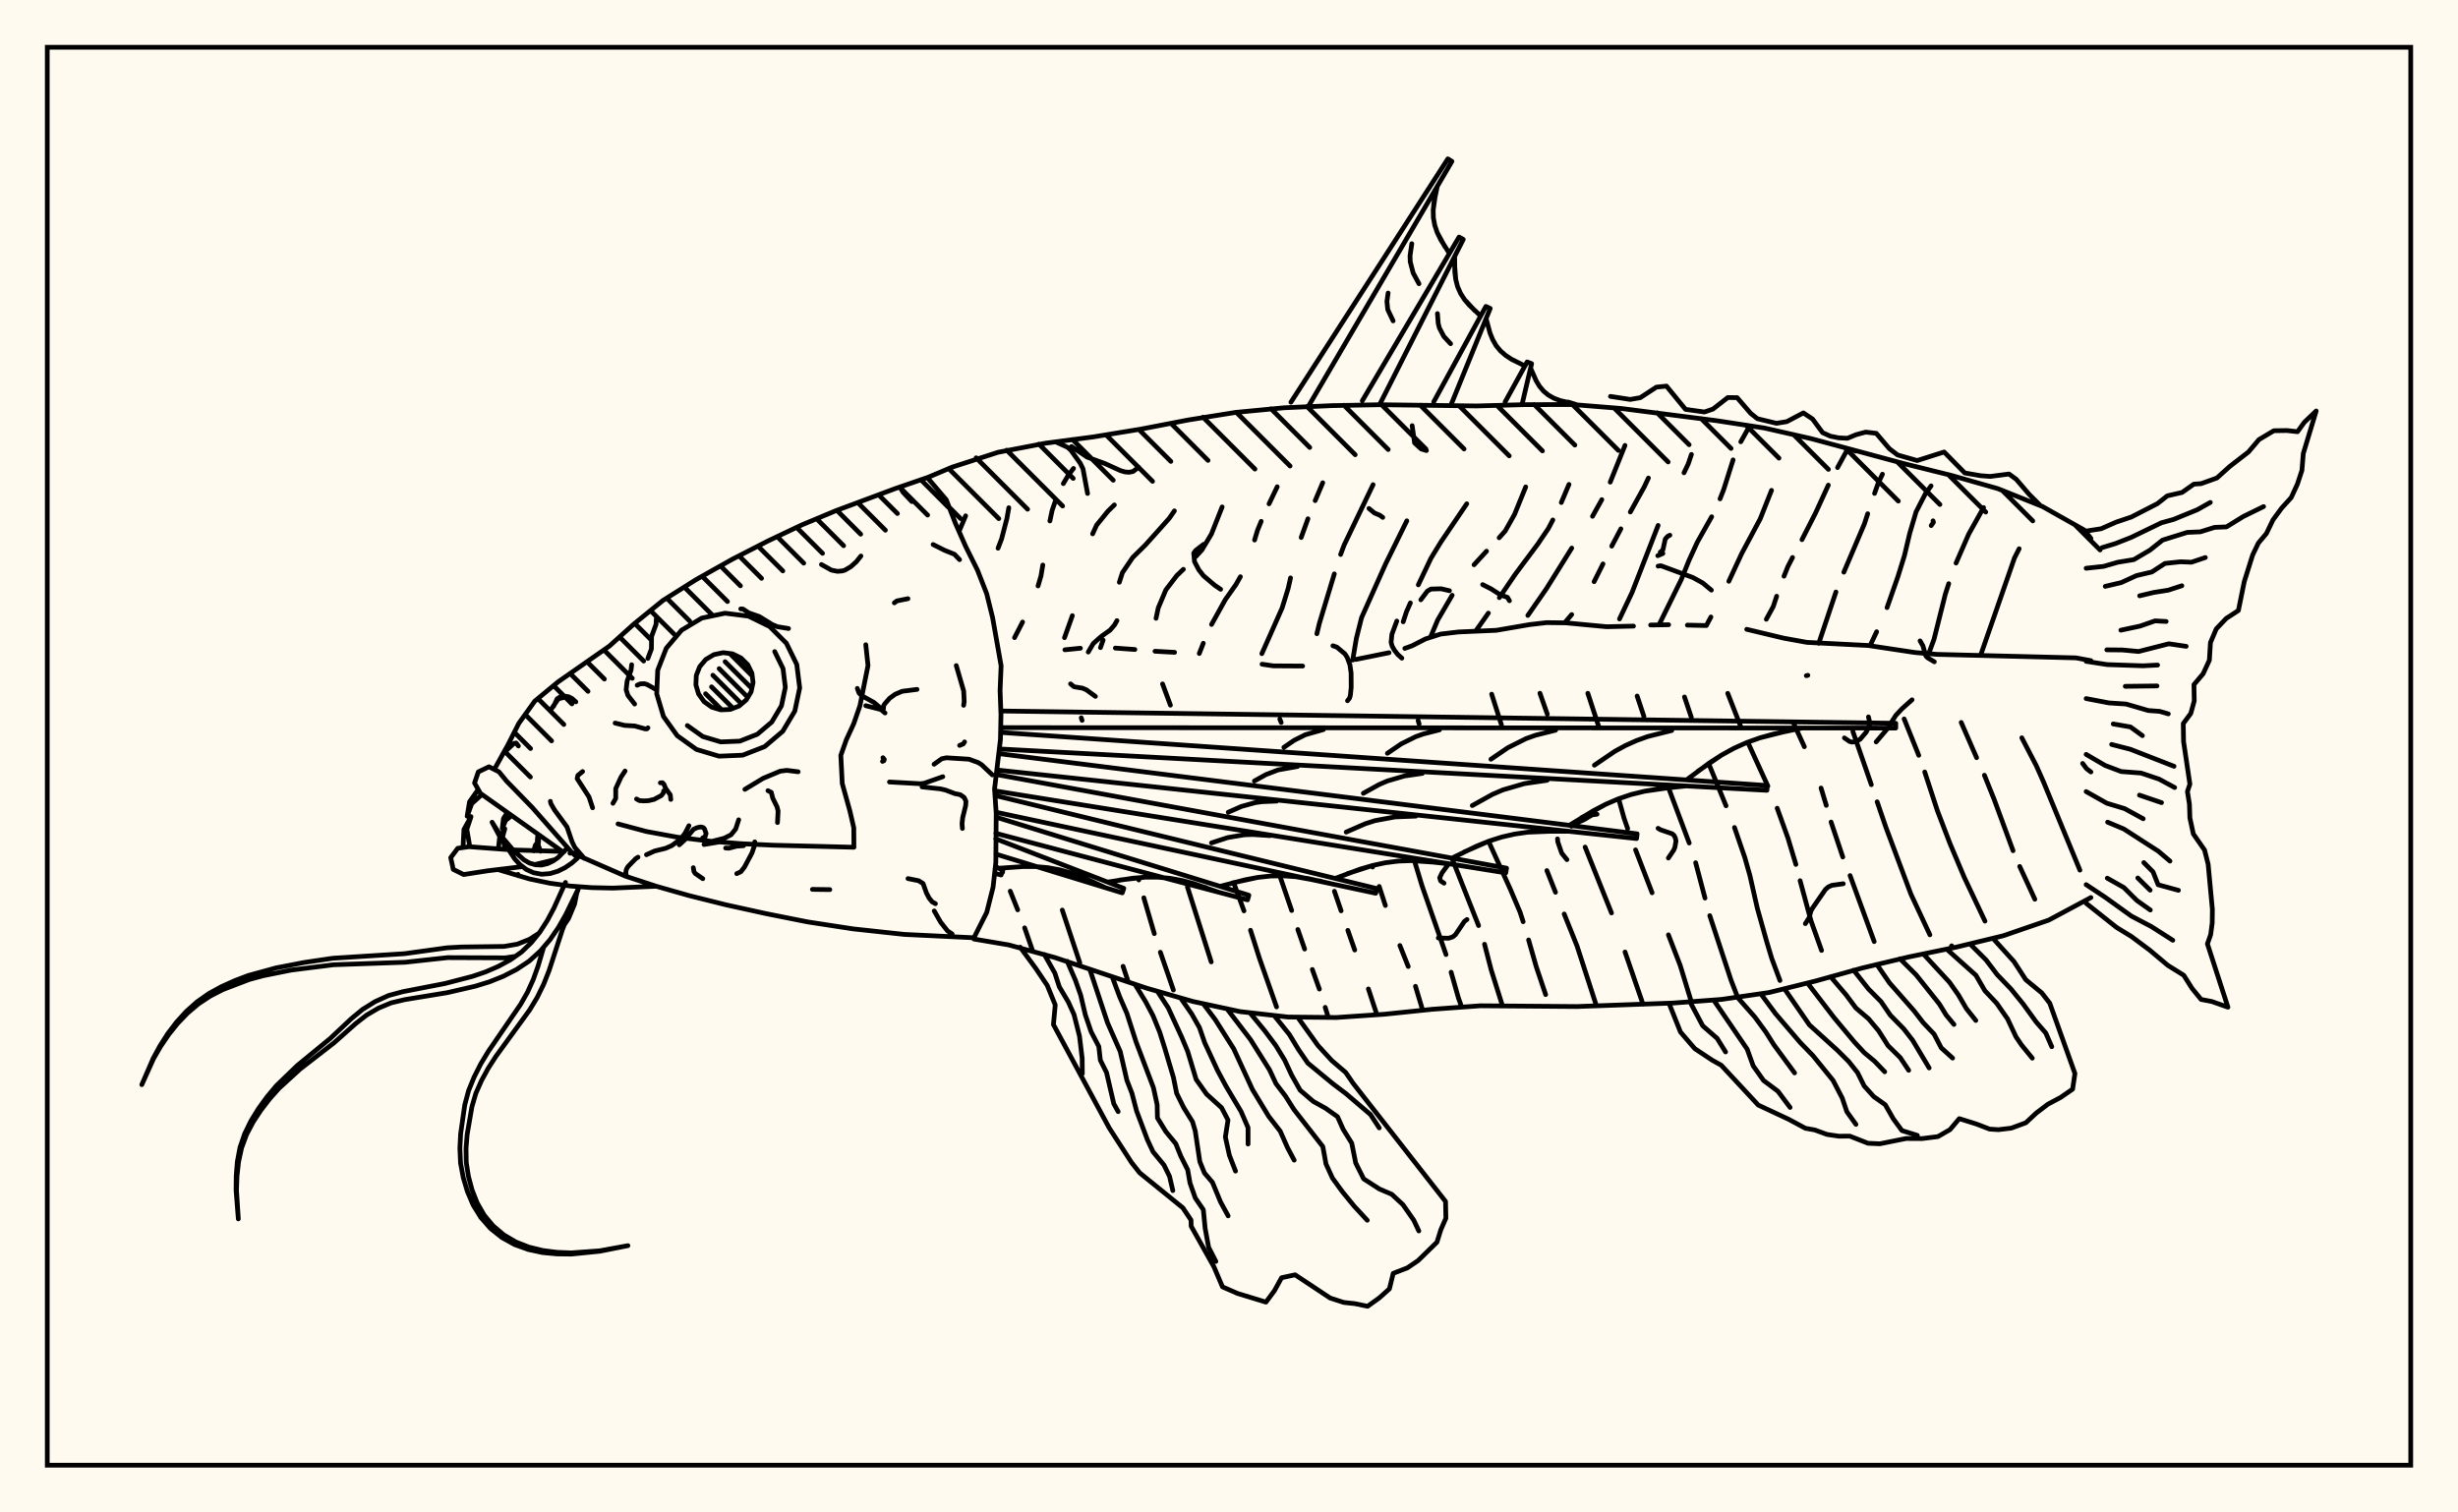 <svg xmlns="http://www.w3.org/2000/svg" width="520" height="320"><rect x="0" y="0" width="520" height="320" fill="floralwhite"/><rect x="10" y="10" width="500" height="300" stroke="black" stroke-width="1" fill="none"/><path stroke="black" stroke-width="1" fill="none" stroke-linecap="round" stroke-linejoin="round" d="
M 196.19 101.05 201.45 98.83 211.16 95.69 221.18 93.77 231.29 92.44 241.35 90.79 251.37 88.86 261.44 87.25 271.6 86.28 281.78 85.82 291.98 85.63 312.38 85.89 322.58 85.61 332.78 85.6 342.94 86.42 363.18 89.01 373.26 90.56 383.21 92.82 402.9 98.12 412.8 100.58 422.61 103.37 432.08 107.16 440.97 112.16 442.34 113.91 
M 442.34 189.9 433.43 194.67 423.78 197.99 413.87 200.39 403.88 202.45 393.96 204.81 384.13 207.55 374.23 210 364.14 211.46 353.96 212.22 333.58 212.96 313.18 212.8 303.01 213.54 292.86 214.59 282.68 215.28 272.48 215.18 262.35 214.03 252.38 211.89 242.57 209.07 223.22 202.61 213.39 199.92 206.04 198.68 
M 225.28 137.48 228.57 137.15 
M 235.95 137.12 240.09 137.42 
M 244.34 137.79 248.49 138.02 
M 266.99 140.53 269.38 140.88 275.58 140.92 
M 286.79 139.53 293.86 138.1 
M 297.19 137.19 298.74 136.63 301.55 135.19 304.75 134.16 308.52 133.71 316.55 133.36 323.59 132.15 327.2 131.73 331.26 131.78 339.89 132.6 345.57 132.47 
M 349.2 132.24 353.01 132.18 
M 356.97 132.26 360.94 132.35 
M 369.53 133.15 377.34 135.02 382.27 135.91 395.23 136.57 405.13 138.06 409.76 138.45 439.18 139.19 442.34 139.78 
M 204.28 109.14 202.89 112.45 
M 211.73 183.66 212.1 184.55 
M 213.72 188.55 215.3 192.5 
M 216.77 196.31 218.51 201.32 
M 213.42 107.42 213.01 109.72 211.89 114.02 211.14 115.99 
M 224.73 192.55 228.44 203.72 
M 227.1 99.11 225.95 100.63 224.95 102.32 
M 223.27 106 222.58 108 222.11 110.22 
M 220.61 119.55 220.22 121.87 219.6 123.97 
M 216.33 131.61 214.63 134.91 
M 237.59 204.45 238.7 207.79 
M 235.75 106.83 234.39 108.15 231.99 111.11 231.15 112.95 
M 226.86 130.26 225.2 134.92 
M 228.74 151.87 228.92 152.41 
M 240.78 185.72 240.92 186.18 
M 241.98 189.95 244.2 197.54 
M 245.48 201.47 248.24 209.47 
M 248.45 108.09 247.36 109.66 244.85 112.48 242.32 115.3 239.62 117.96 237.45 121.17 236.8 123.2 
M 233.37 135.42 232.81 137.02 
M 251.2 187.64 256.24 203.52 
M 258.55 107.25 256.28 112.99 254.28 116.34 253 117.74 
M 250.35 120.45 248.97 121.76 246.64 124.81 245.04 128.6 244.56 130.82 
M 245.94 144.7 247.61 149.2 
M 260.98 186.74 263.17 192.72 
M 264.55 196.82 266.45 202.78 270.06 213.04 
M 270.2 102.99 268.47 106.6 
M 266.81 110.3 266.03 112.2 265.41 114.26 
M 262.41 122.02 261.43 123.74 259.2 126.9 256.31 132.12 
M 254.56 136.1 253.71 138.27 
M 270.75 185.31 273.26 192.64 
M 274.56 196.66 276 200.8 
M 277.63 205.12 279.12 209.27 
M 280.35 213.13 281.01 215.26 
M 279.83 102.14 278.23 105.92 
M 276.7 109.76 275.27 113.72 
M 273.02 122.27 272.52 124.48 271.24 128.63 266.95 138.3 
M 270.75 152.14 271.04 152.86 
M 282.3 188.57 283.72 192.71 
M 285.14 196.84 286.6 201 
M 289.49 209.23 291.29 214.69 
M 290.48 102.54 284.35 115.33 283.61 117.31 
M 282.28 121.42 279.12 131.88 278.59 134.08 
M 290.29 183.14 290.39 183.44 
M 291.77 187.55 293.08 191.58 
M 296.15 200.05 297.92 204.49 
M 299.45 208.68 300.97 213.75 
M 297.62 110.19 293.12 119.33 288.04 130.69 286.94 135.08 286.17 139.66 
M 299.23 182.12 300.84 187.43 305.91 201.96 
M 306.99 205.7 308.55 211.19 309.24 213.09 
M 310.3 106.59 304.79 114.73 302.71 118.14 300.05 123.74 
M 298.37 127.56 297.53 129.48 296.85 131.56 
M 300.01 152.47 300.22 153.17 
M 307.16 181.57 312.8 195.83 
M 314.06 199.78 315.46 205.19 317.86 212.82 
M 322.77 103.02 320.41 108.83 318.44 112.33 317.15 113.78 
M 314.48 116.62 311.84 119.49 
M 307.21 125.94 304.14 131.2 302.66 134.73 
M 314.91 178 319.55 188.21 321.58 193 322.23 195.01 
M 323.38 198.87 325 204.53 326.99 210.43 
M 331.92 102.49 330.3 106.32 
M 328.51 110.01 327.56 111.82 325.33 115.11 320.58 121.47 317.19 126.45 
M 314.87 129.72 312.16 133.56 
M 315.57 146.87 317.63 153.35 
M 327.25 184.19 329.07 188.78 
M 330.91 193.38 333.64 200.18 337.74 212.83 
M 343.77 94.24 340.65 102.01 
M 338.87 105.71 336.9 109.24 
M 332.51 115.96 327.13 124.58 323.22 130.21 
M 325.78 146.67 327.34 151.1 
M 335.34 179.22 340.92 193.16 
M 343.78 201.42 347.59 212.48 
M 348.73 101.14 347.85 103.01 344.9 108.33 
M 342.9 111.89 340.97 115.55 
M 339.12 119.31 337.24 123.07 
M 332.5 130.02 331.02 131.76 
M 335.91 146.68 338.17 153.57 
M 342.43 169 343.58 173.13 344.34 175.32 
M 346.01 179.81 349.51 188.89 
M 352.96 197.79 355.46 204.28 357.8 211.93 
M 357.83 96.15 357.14 98.18 356.25 100.03 
M 350.78 111.17 345.26 125.37 342.61 130.96 
M 346.34 147.26 347.78 151.58 
M 352.97 166.65 357.36 178.36 
M 358.72 182.53 360.7 190.01 
M 361.71 193.73 366.2 207.36 367.59 210.96 
M 370.16 90.09 368.27 93.47 
M 366.64 97.3 364.66 103.56 363.88 105.55 
M 362.11 109.33 359.08 114.7 357.31 118.57 355.68 122.62 350.99 132.15 
M 356.36 147.46 357.81 151.77 
M 361.47 161.53 365.15 170.49 
M 366.94 175.08 369.12 181.43 370.2 185.24 371.76 192.13 373.76 199.25 374.83 202.81 376.56 207.45 
M 374.77 103.75 372.38 109.78 368.44 117.16 365.74 122.99 
M 361.95 130.54 360.99 132.35 
M 365.51 146.69 368.33 153.9 
M 369.75 157.03 374 166.32 
M 375.97 171 378.24 177.29 379.93 182.89 
M 380.82 186.34 383.12 194.81 385.36 201.09 
M 390.73 95.28 388.74 98.93 
M 386.79 102.64 384.11 108.49 381.21 114.18 
M 379.22 117.95 378.24 119.85 377.41 121.91 
M 375.86 126.15 375.14 128.33 373.67 131.02 
M 379.47 153.08 379.9 154.02 
M 380.01 154.27 381.72 157.99 
M 385.25 166.73 386.36 170.4 
M 387.37 173.93 389.85 181.32 
M 391.39 185.25 396.49 199.21 
M 398.24 100.33 397.32 102.27 396.57 104.39 
M 395.12 108.69 394.41 110.87 390.07 121.06 
M 388.4 125.25 384.76 136.12 
M 391.98 154.76 395.89 166.02 
M 397.12 169.64 398.94 174.96 404.27 189.2 408.28 197.79 
M 408.53 102.8 407.32 104.47 405.35 108.3 404.02 112.8 402.9 117.52 401.51 122 399.21 128.56 
M 397.01 133.66 395.62 136.61 
M 402.83 152.11 405.92 159.81 
M 407.18 163.33 409.87 171.54 412.51 178.43 415.53 185.59 419.93 194.89 
M 419.63 107.39 416.49 113 413.81 119.13 
M 412.26 123.49 411.54 125.72 409.15 135.25 408.01 138.35 
M 414.9 152.85 418.16 160.31 
M 419.81 164.02 421.87 169.13 425.87 179.99 
M 427.28 183.32 430.48 190.26 
M 427.16 116.1 426.17 118.05 419.02 138.6 
M 427.72 156.1 430.79 162.01 432.28 165.36 440.01 184.1 
M 353.27 113.24 352.83 113.46 352.3 114.03 351.79 116.36 351.23 116.84 
M 408.55 111.2 409.03 110.51 408.94 110.19 
M 352.95 181.54 354.09 179.85 354.34 179.23 354.56 177.92 354.42 177.28 354.16 176.77 353.76 176.41 351.26 175.55 350.77 175.25 
M 313.66 123.69 315.49 124.62 317.43 125.87 318.91 126.38 319.33 127.1 
M 396.91 156.97 399.2 154.28 401.08 151.34 402.38 149.95 404.5 148.06 
M 306.64 124.98 304.86 124.57 302.72 124.63 301.97 125.06 300.58 126.9 
M 231.74 147.34 229.81 145.94 228.98 145.59 227.21 145.3 226.48 144.69 
M 236.3 131.31 235.79 132.22 234.86 133.31 232.95 134.67 231.29 136.15 230.22 137.96 
M 362.05 124.86 360.22 123.34 358.14 122.19 351.36 119.69 350.78 119.78 
M 351.79 117.1 350.71 117.57 
M 310.35 194.54 309.8 194.95 307.92 197.74 307.33 198.23 306.45 198.51 304.28 198.45 
M 409.22 140.02 407.78 139.16 407.42 138.78 406.79 136.62 406.2 135.59 
M 337.86 172.27 336.83 172.4 335.09 173.44 333.13 174.3 332.45 174.82 
M 301.77 95.33 300.65 94.99 299.26 93.71 298.75 90.06 
M 382.13 142.96 382.46 142.88 
M 295.5 131.4 294.46 134.21 294.29 135.91 294.51 136.7 294.97 137.53 295.68 138.45 296.57 139.25 
M 412.88 200.11 412.64 200.64 
M 390.19 156.12 391.25 156.86 391.76 157.01 392.69 156.92 393.54 156.38 394.8 154.91 395.47 153.53 395.55 152.87 395.28 151.68 
M 285.07 148.26 285.5 147.72 285.68 147.1 285.85 145.41 285.83 142.39 285.58 140.65 285.01 139.11 284.54 138.36 282.82 136.92 281.98 136.63 
M 305.49 186.86 304.77 186.38 304.57 185.71 305.08 184.65 306.47 182.76 
M 392.51 95.45 392.43 95.31 
M 442.34 163.33 441.42 162.63 440.59 161.53 
M 254.64 115.16 252.95 116.46 252.54 117.03 252.71 118.85 253.63 120.58 254.6 121.81 256.94 123.8 258.23 124.68 
M 389.95 186.98 387.56 187.31 386.81 187.64 386.19 188.18 383.5 192.06 383.11 192.75 382.73 194.17 381.93 195.42 
M 240.9 98.85 239.68 99.76 238.88 99.92 237.98 99.85 237.01 99.56 233.74 98.07 229.98 96.71 226.68 94.47 
M 230.08 104.41 229.11 99.2 228.54 98.02 226.54 95.25 225.87 94.65 223.34 93.49 
M 331.49 181.88 330.38 180.5 329.56 178.12 329.5 177.49 
M 289.61 107.58 290.78 108.54 291.92 109.02 292.53 109.47 
M 273.1 85.1 306.3 33.61 307.16 34.14 276.79 85.98 
M 288.2 84.79 308.67 50.16 309.56 50.65 291.85 85.63 
M 303.31 85.02 314.34 64.83 315.26 65.26 306.9 85.82 
M 318.41 85.04 323.07 76.58 324.02 76.94 321.98 85.63 
M 331.74 85.06 333.48 85.6 
M 304.07 39.42 303.36 42.81 303.2 44.47 303.24 46.09 303.53 47.66 304.05 49.2 304.78 50.7 306.62 53.62 
M 307.74 54.23 307.77 57.56 307.97 59.14 308.36 60.64 308.97 62.04 309.8 63.34 310.83 64.56 313.24 66.85 
M 314.39 67.39 315.21 70.44 315.78 71.84 316.5 73.11 317.42 74.23 318.52 75.19 319.78 76.02 322.61 77.42 
M 323.8 77.88 324.98 80.55 325.7 81.74 326.56 82.76 327.56 83.59 328.73 84.25 330.02 84.74 332.87 85.41 
M 303.67 41.12 303.2 44.47 303.24 46.09 303.53 47.66 304.05 49.2 305.66 52.17 
M 298.67 51.56 298.3 54.12 298.34 55.37 298.96 57.75 300.19 60.03 
M 293.66 62 293.41 63.78 293.58 65.49 294.72 67.89 
M 307.72 55.91 307.97 59.14 308.36 60.64 308.97 62.04 309.8 63.34 312 65.72 
M 304.1 66.35 304.26 68.44 304.52 69.42 305.45 71.18 306.88 72.72 
M 211.73 150.43 401.06 153.03 401.05 154.04 211.7 153.95 
M 211.68 154.96 373.86 166.2 373.8 167.21 211.42 158.46 
M 211.31 159.45 346.34 176.42 346.22 177.42 210.89 162.91 
M 210.78 163.87 318.72 183.68 318.55 184.68 210.42 167.32 
M 210.49 168.3 291.26 188 291.04 188.99 210.73 171.85 
M 210.73 172.89 264.2 189.41 263.92 190.39 210.65 176.3 
M 210.63 177.46 237.75 187.96 237.42 188.91 210.66 180.7 
M 210.58 183.29 212.16 184.19 211.78 185.13 210.42 184.77 
M 381.23 154.03 375.26 155.29 372.36 156.1 369.54 157.1 366.82 158.32 364.2 159.76 361.67 161.39 356.77 165.02 
M 356.69 166.29 350.79 166.91 347.9 167.41 345.08 168.1 342.34 169.03 339.67 170.18 337.07 171.54 332 174.62 
M 331.85 175.88 326.08 175.88 323.23 176.07 320.43 176.47 317.69 177.1 315 177.96 312.36 179.03 307.16 181.56 
M 306.95 182.82 301.34 182.2 298.57 182.09 295.82 182.19 293.1 182.53 290.4 183.11 287.74 183.89 282.46 185.86 
M 282.17 187.1 276.8 185.89 274.12 185.49 271.44 185.3 268.77 185.35 266.1 185.64 263.43 186.14 258.11 187.53 
M 257.75 188.76 252.66 186.99 250.1 186.3 247.52 185.83 244.91 185.59 242.29 185.59 239.64 185.81 234.32 186.63 
M 233.9 187.83 229.11 185.64 226.68 184.73 224.21 184.04 221.7 183.58 219.14 183.35 216.55 183.34 211.3 183.7 
M 378.22 154.62 372.36 156.1 369.54 157.1 366.82 158.32 364.2 159.76 359.2 163.17 
M 353.66 154.56 348.62 155.82 346.2 156.69 343.86 157.74 341.61 158.97 337.3 161.9 
M 329.1 154.49 324.88 155.55 322.85 156.27 319.01 158.19 315.41 160.64 
M 304.54 154.42 301.14 155.28 299.51 155.86 296.41 157.4 293.51 159.38 
M 279.98 154.36 276.16 155.45 273.81 156.62 271.61 158.12 
M 353.72 166.56 347.9 167.41 345.08 168.1 342.34 169.03 339.67 170.18 334.52 173.04 
M 327.31 165.09 322.51 165.79 317.92 167.13 315.72 168.08 311.47 170.44 
M 300.9 163.63 297.11 164.18 293.5 165.24 291.76 165.99 288.42 167.84 
M 274.49 162.17 270.38 162.9 267.81 163.89 265.37 165.24 
M 328.96 175.84 323.23 176.07 320.43 176.47 317.69 177.1 315 177.96 309.75 180.26 
M 299.52 172.67 295.13 172.84 290.88 173.63 288.82 174.29 284.79 176.05 
M 270.08 169.49 267.03 169.61 265.54 169.82 262.64 170.62 259.84 171.85 
M 304.14 182.47 298.57 182.09 295.82 182.19 293.1 182.53 290.4 183.11 285.09 184.83 
M 268.67 176.8 265.05 176.56 263.26 176.62 259.74 177.21 256.29 178.34 
M 279.49 186.45 274.12 185.49 271.44 185.3 268.77 185.35 266.1 185.64 260.77 186.79 
M 255.21 187.83 250.1 186.3 247.52 185.83 244.91 185.59 242.29 185.59 236.98 186.18 
M 274.64 215.37 278.83 221.21 281.74 224.39 284.7 226.92 286.26 229.2 305.81 254.2 305.88 257.75 304.82 260.17 303.99 262.82 300.01 266.71 297.74 268.25 294.74 269.41 293.94 272.69 291.79 274.61 289.32 276.38 286.64 275.82 284.29 275.57 281.39 274.63 273.99 269.72 271.12 270.34 269.62 273.07 267.82 275.5 261.8 273.66 258.62 272.27 256.83 268.06 251.99 259.43 251.97 258.14 250.24 255.55 241.09 248.13 239.39 245.97 234.65 238.63 222.86 216.78 223.24 212.62 221.55 208.49 219.09 204.84 215.81 200.39 
M 269.61 214.93 272.78 218.88 274.66 221.99 276.68 224.93 281.92 229.25 284.81 231.44 289.93 235.81 291.79 238.64 
M 264.58 214.46 267.58 218.11 269.9 221.21 271.79 224.32 273.25 227.47 275.05 230.66 277.82 233.03 280.44 234.49 282.96 236.27 284.15 238.94 285.97 241.87 286.8 246.05 288.49 249.42 291.81 251.56 294.43 252.68 296.81 254.89 299.08 258.15 300.16 260.44 
M 259.62 213.5 264.53 219.92 268.58 226.36 269.94 229.28 271.96 231.93 273.74 234.75 279.85 242.59 280.52 246.27 281.89 249.26 283.94 252.08 286.46 255.17 289.25 258.18 
M 254.67 212.51 257.09 215.73 260.98 221.87 264.97 230.53 268.39 236.18 270.83 239.32 272.41 242.88 273.79 245.46 
M 249.79 211.18 252.09 214.49 253.75 217.42 254.87 220.64 257.59 226.51 259.36 229.8 262.55 235.17 264.03 238.59 264.03 242.05 
M 244.92 209.83 247.14 213.23 250 219.45 251.26 222.46 253.05 228.38 255.25 231.48 258.43 234.37 259.79 236.98 259.23 240.57 260.09 244.46 261.38 247.78 
M 240.12 208.28 242.37 211.96 243.92 214.89 245.32 218.32 246.4 221.74 248.25 227.97 248.92 231.31 250.42 234.35 252.29 237.36 252.86 239.31 253.83 245.78 254.81 248.18 256.5 250.16 258.22 254.32 259.82 257.25 
M 235.31 206.72 236.88 210.92 238.4 214.41 240.33 220.41 244.02 230.15 244.8 233.73 244.86 236.52 246.63 239.41 248.74 241.98 249.8 244.6 251.26 247.51 251.75 250.3 252.87 253.47 254.57 255.95 254.95 259.88 255.69 263.9 257.22 266.89 
M 230.54 205.05 234.31 216.42 236.99 222.48 238.4 228.57 239.47 231.32 240.45 235.06 242.74 241.15 243.93 243.69 246.24 246.49 247.42 248.89 248.12 251.9 
M 225.77 203.38 227.51 207.4 228.62 210.54 229.59 214.66 230.82 218.28 232.46 221.42 232.78 224.3 234.09 226.92 235.63 233.53 236.55 235.19 
M 220.93 201.93 223.16 205.88 224.11 208.8 226.02 212.02 227.21 214.65 228.37 219.22 228.94 223.96 228.97 227.16 
M 421.72 198.64 426.07 203.45 428.56 207.28 431.94 210.07 433.63 212.24 438.96 227.13 438.47 230.44 435.94 232.19 433.22 233.64 430.79 235.49 428.58 237.55 425.49 238.69 422.77 239.01 420.91 238.89 418.1 237.81 414.49 236.68 412.53 239.01 409.97 240.48 406.59 240.9 403.24 240.88 397.68 242 395.19 241.89 391.34 240.38 389.01 240.39 386.51 240.02 383.92 239.07 381.94 238.72 378.41 236.82 371.97 233.81 364.13 225.37 362.27 224.34 358.54 221.87 355.51 218.35 353.09 212.28 
M 416.79 199.74 420.14 203.08 422.52 206.22 425.4 209.21 428 212.41 430.74 216.2 432.79 218.56 434.06 221.46 
M 411.86 200.84 418.01 206.34 419.9 209.6 422.41 212.27 424.7 215.56 426.49 219.36 427.69 221.13 429.94 223.88 
M 406.9 201.84 412.42 207.82 414.3 210.49 415.99 213.39 417.99 215.91 
M 401.95 202.85 405.36 206.25 410.26 212.39 411.72 214.76 413.37 216.75 
M 397.05 204.05 399.72 207.94 404.93 213.87 406.86 216.37 409.17 218.8 410.68 221.7 413.08 223.87 
M 392.14 205.26 395.29 209.25 397.94 211.92 399.9 214.78 402.74 217.67 404.62 220.09 408.12 225.95 
M 387.28 206.65 390.57 210.51 392.63 213.28 395.3 215.55 397.43 218.09 399.43 221.24 402 223.76 403.79 226.45 
M 382.42 208.03 388 215.3 392.3 220.46 394.38 222.71 396.58 224.54 398.72 226.76 
M 377.51 209.21 382.79 216.85 388.73 222.23 391.09 224.58 392.97 226.94 394.37 229.76 396.41 232.02 398.83 233.73 400.54 236.72 402.36 239.2 405.62 240.22 
M 372.6 210.39 375.62 214.47 380.85 220.58 383.54 223.35 387.79 228.59 389.74 232.34 390.71 235.22 392.63 237.89 
M 367.58 211.02 371.27 215.21 373.56 218.34 375.28 221.06 379.65 227 
M 362.57 211.64 369.63 221.99 370.89 225.5 373.09 228.61 376.13 230.88 378.7 234.31 
M 357.53 211.98 360.22 217.04 363.27 219.69 365.05 222.57 
M 441.33 112.36 444.5 111.87 447.68 110.47 450.89 109.39 456.41 106.56 458.5 104.91 461.63 104.19 464.12 102.43 465.65 102.33 469 101.13 471.71 98.69 475.67 95.63 477.89 93.01 481.04 91.13 483.81 91.09 486.05 91.34 487.49 89.35 490 86.95 487.27 95.95 486.98 99.53 486.02 102.44 484.71 105.28 482.67 107.53 480.86 109.99 479.47 112.88 477.76 114.91 476.55 117.44 474.79 123.03 473.54 129.17 470.95 130.86 468.86 133.06 467.63 135.96 467.4 139.69 466.08 142.55 464.14 144.85 464.2 148.3 463.47 150.94 461.88 153.09 461.94 156.89 463.28 165.9 462.76 167.47 463.18 170.12 463.28 173.06 464.01 176.44 466.38 179.84 467.14 182.83 468.04 192.43 468 195.28 467.68 197.73 466.99 199.7 471.33 213.1 467.9 211.89 465.65 211.46 463.74 209.12 461.98 206.34 458.63 204.26 454.77 201.02 450.91 198.14 447.77 196.22 441.33 191.11 
M 444.7 115.87 447.52 115.01 450.84 113.71 457.25 110.61 459.85 109.89 464.84 107.85 467.6 106.3 
M 441.33 120.23 445.03 119.83 448.03 118.96 451.43 118.4 454.84 116.39 457.5 114.27 462.72 112.64 465.49 112.52 468.51 111.58 471.02 111.48 474.6 109.27 478.87 107.18 
M 445.37 124.06 448.76 123.26 451.99 121.78 455.22 121.02 458.01 119.21 461.29 118.86 463.61 118.95 466.55 117.96 
M 452.65 126.06 455.68 125.34 458.7 124.87 461.58 123.93 
M 448.68 133.33 452.73 132.47 455.91 131.36 458.26 131.49 
M 445.7 137.49 449.01 137.52 452.43 137.84 458.83 136.21 462.49 136.75 
M 441.33 139.92 445.76 140.61 453.35 140.87 456.45 140.71 
M 449.61 145.21 456.32 145.13 
M 441.33 147.8 446.15 148.72 449.78 148.96 454.48 150.33 456.9 150.51 458.72 151.04 
M 447.06 153.17 450.72 153.81 453.24 155.65 
M 446.72 157.51 450.69 158.53 459.93 162.13 
M 441.33 159.61 445.34 161.95 448.75 163.24 452.95 163.56 456.75 164.84 460.06 166.62 
M 452.61 168.23 457.28 169.82 
M 441.33 167.48 445.7 169.94 449.49 171.09 453.4 173.23 
M 445.87 173.95 449.3 175.39 456.6 180.09 459.07 182.19 
M 453.53 182.5 455.48 184.46 456.56 187.19 460.86 188.37 
M 452.26 185.76 454.87 188.34 
M 445.8 185.8 449.31 187.78 452.06 190.52 454.91 192.54 
M 441.33 187.17 445.4 189.87 450.9 193.82 455.13 196.04 459.67 198.94 
M 340.7 83.87 344.87 84.51 347.01 84.14 350.42 81.91 352.55 81.69 356.58 86.61 360.58 87.17 362.39 86.55 365.52 84.11 367.5 84.13 370.36 87.45 371.79 88.59 375.82 89.56 378 89.21 381.51 87.36 383.46 88.66 385.58 91.54 387.21 92.28 388.99 92.64 390.83 92.73 392.66 91.97 394.69 91.42 396.93 91.68 399.7 94.93 401.44 96.26 405.59 97.44 411.29 95.63 415.66 100.07 419.02 100.65 421.06 100.8 425.02 100.29 426.54 101.4 429.25 104.56 431.53 106.84 
M 104.57 162.8 107.47 157.56 109.76 153.04 113.13 148.35 118.05 144.28 128.93 136.69 134.09 132.04 140.22 127.06 147.23 122.65 154.91 118.33 162.44 114.47 169.63 111.06 176.86 108.04 189.32 103.4 196.18 101.04 200.19 105.74 202.13 110.73 204.33 115.7 206.79 120.63 208.74 125.62 209.99 130.68 211.79 140.87 211.57 146.08 211.76 151.25 211.65 156.44 210.4 166.94 210.75 172.09 210.67 182.47 210.09 187.71 208.75 193.03 206.04 198.41 191.3 197.7 180.48 196.53 170.84 195.05 162.05 193.3 153.59 191.44 145.82 189.5 138.83 187.51 132.33 185.38 120.82 180.35 
M 183.16 136.41 183.63 140.81 181.92 149.33 180.62 153.09 179.03 156.55 177.88 159.81 178.18 165.78 179.8 171.59 180.62 175.15 180.65 179.26 163.63 178.83 156.83 178.51 150.16 177.97 143.29 177.13 136.73 175.92 130.75 174.32 
M 118.99 180.17 101.64 167.86 100.39 165.66 101.19 163.31 103.45 162.23 105.56 163.3 107.16 165.26 112.59 170.83 120.89 180.27 
M 117.42 181.88 113.13 182.92 
M 110.56 183.35 103.16 184.24 98.08 185.03 95.89 183.94 95.35 181.46 96.84 179.48 99.23 179.14 107.5 179.76 
M 108.55 179.83 119.39 180.16 
M 143.27 155.65 140.36 151.59 138.93 146.79 139.14 141.8 140.96 137.14 144.19 133.33 148.48 130.77 153.38 129.74 158.34 130.36 162.83 132.56 166.36 136.09 168.56 140.58 169.18 145.54 168.15 150.44 165.59 154.73 161.78 157.96 157.12 159.78 152.12 159.99 147.33 158.56 143.27 155.65 
M 163.89 137.86 165.65 141.45 166.14 145.42 165.32 149.33 163.27 152.77 160.22 155.35 156.5 156.81 152.5 156.97 148.67 155.83 145.41 153.51 
M 148.95 148.45 147.79 146.83 147.22 144.91 147.3 142.91 148.03 141.05 149.32 139.52 151.04 138.5 152.99 138.09 154.98 138.34 156.77 139.22 158.19 140.63 159.07 142.43 159.31 144.41 158.9 146.37 157.88 148.08 156.35 149.38 154.49 150.1 152.49 150.19 150.58 149.62 148.95 148.45 
M 149.27 146.78 152.67 150.18 
M 150.53 145.32 155.09 149.87 
M 150.81 142.86 156.88 148.93 
M 152.14 141.47 158.21 147.54 
M 153.4 140 159.05 145.65 
M 154.48 138.35 159.14 143.01 
M 106.71 158.91 112.21 164.4 
M 108.8 154.93 112.24 158.37 
M 111.11 151.17 116.69 156.75 
M 113.8 147.8 119.28 153.28 
M 117.12 145.06 120.99 148.93 
M 120.62 142.5 124.4 146.27 
M 124.2 140.02 127.86 143.67 
M 127.76 137.51 133.76 143.51 
M 131.07 134.76 136.17 139.86 
M 134.27 131.89 137.81 135.43 
M 137.61 129.18 142.59 134.15 
M 141.04 126.54 145.9 131.4 
M 144.76 124.2 150.75 130.18 
M 148.54 121.91 153.9 127.27 
M 152.42 119.73 156.64 123.95 
M 156.34 117.59 161.11 122.36 
M 160.35 115.54 165.61 120.79 
M 164.41 113.53 170.03 119.15 
M 168.52 111.58 174.01 117.07 
M 172.76 109.75 178.47 115.46 
M 177.04 107.97 182.08 113.02 
M 181.49 106.36 187.31 112.18 
M 185.9 104.71 189.85 108.65 
M 190.31 103.05 196.24 108.98 
M 194.81 101.49 200.66 107.35 
M 125.37 170.91 124.6 168.6 122.1 164.74 122.24 164.06 123.25 163.24 
M 106.39 159.47 108.7 157.3 109.19 157.2 109.67 157.83 
M 203.86 149.23 203.98 148.43 203.87 146.21 202.3 140.82 
M 204.06 156.97 203.77 157.4 203.01 157.71 
M 168.85 163.29 166.46 162.99 165.07 163.16 161.44 164.68 157.58 167.01 
M 171.87 188.17 175.55 188.22 
M 149.12 177.24 148.76 177.42 148.61 177.36 148.7 177.24 
M 136.76 180.84 138.47 180.06 140.8 179.49 142.1 178.92 143.42 177.97 144.35 177.04 144.91 176.32 145.75 174.7 
M 164.48 174.03 164.61 171.59 164.39 170.72 163.48 168.87 163.17 167.64 162.46 167.29 
M 120.69 147.92 119.43 147.54 118.12 147.85 116.58 150.1 
M 143.7 178.75 144.9 177.66 146.72 175.46 147.43 175.13 148.18 174.96 148.71 175.06 149.02 175.32 149.38 176.35 149.12 177.17 
M 201.43 197.61 200.46 196.96 199 195.11 197.64 192.73 
M 192.08 126.67 189.74 127.14 189.2 127.55 
M 121.82 148.5 121.01 147.78 120.3 147.42 119.63 147.31 118.54 147.43 117.87 147.84 117.17 149.34 116.8 149.77 
M 166.82 132.98 164.47 132.6 163.38 132.14 160.62 130.44 158.38 129.66 157.17 128.85 156.71 128.83 
M 123.6 181.61 121.6 179.29 121.03 178.12 119.95 174.96 117.34 171.41 116.55 170.05 116.43 169.54 
M 183.16 149.31 186.39 150.13 187.23 150.85 
M 153.14 177.97 148.94 178.68 
M 192.9 106.12 191.07 104.18 190.35 103.04 
M 186.79 160.31 187.08 160.68 186.99 160.95 186.7 161.09 
M 156.27 173.45 155.64 175.39 154.67 176.61 153.23 177.34 149.14 178.39 
M 138.97 145.99 136.88 144.82 136.31 144.65 135.44 144.69 134.8 144.98 
M 133.63 140.64 133.5 141.78 132.67 144.11 132.46 145.93 132.84 147.13 134.26 148.96 
M 209.94 163.95 207.68 161.81 206.96 161.35 204.99 160.63 200.23 160.33 199.25 160.53 197.6 161.7 
M 138.85 130.88 138.79 132.1 137.84 134.65 137.81 137.3 137.06 139.31 
M 141.91 169.14 141.8 168.16 140.83 166.82 140.46 165.94 140.15 165.61 139.7 165.63 
M 181.37 145.65 181.71 146.6 182.22 147.14 184.9 148.63 186.75 150.2 
M 132.53 185.45 132.38 184.64 132.5 183.96 132.83 183.37 134.49 181.67 134.97 181.36 
M 182.13 117.64 181.14 118.87 180 119.89 178.75 120.63 178.16 120.8 177.16 120.88 175.88 120.62 173.78 119.44 
M 203 118.41 201.92 117.27 199.83 116.43 197.4 115.21 
M 203.6 175.28 203.52 174.27 203.66 173.01 204.29 170.44 204.35 169.52 203.97 168.72 203.13 168.13 202 167.91 200.03 167.16 198.97 166.91 195.07 166.49 
M 157.3 178.93 155.84 179.03 154.22 179.46 153.51 179.43 
M 197.9 191.2 197.19 190.8 196.54 189.98 196 188.95 195.28 186.94 194.34 186.34 192.09 185.89 
M 194 145.86 190.86 146.26 189.36 146.9 188.2 147.74 187.24 148.84 186.95 149.26 186.9 149.95 
M 132.23 163.13 131.39 164.4 130.26 166.85 130.26 168.93 129.67 169.96 
M 130.13 152.98 132.16 153.48 134.28 153.6 136.47 154.21 136.86 154.21 137.08 153.99 
M 155.86 184.84 156.72 184.45 157.49 183.46 159.08 180.47 159.53 179.15 159.67 178.12 
M 146.67 183.58 146.81 184.4 147.07 184.8 148.68 185.91 
M 134.66 169.05 135.28 169.39 136.15 169.45 137.17 169.41 138.38 169.13 139.91 168.32 140.34 167.79 140.4 167.34 
M 199.46 164.33 195.51 165.72 194.71 165.82 188.17 165.45 
M 122.16 181.56 120.95 182.62 119.55 183.57 118.02 184.33 116.36 184.83 114.6 184.97 112.88 184.65 111.32 183.94 110 182.93 108.92 181.76 105.53 176.64 104.1 173.96 105.71 176.51 108.66 179.96 110.82 181.91 112.01 182.6 113.29 182.97 114.58 183.02 115.82 182.73 117 182.17 118.1 181.41 120.02 179.42 
M 122.39 187.95 119.71 193.47 118.16 196.19 116.37 198.8 114.3 201.22 111.92 203.37 109.26 205.13 106.45 206.57 103.54 207.73 100.57 208.65 94.59 210.03 85.61 211.5 82.76 212.18 80.07 213.3 77.54 214.78 75.21 216.6 70.67 220.63 63.48 226.2 59.04 230.25 57.04 232.49 55.2 234.88 53.55 237.39 52.15 240.05 51.11 242.87 50.47 245.81 50.14 248.82 50.03 251.84 50.42 257.89 49.94 251.84 49.97 248.81 50.21 245.78 50.77 242.78 51.76 239.88 53.1 237.14 54.71 234.53 56.5 232.06 58.46 229.72 62.86 225.47 69.88 219.7 74.3 215.55 76.7 213.57 79.35 211.92 82.23 210.62 85.25 209.81 94.17 208.08 99.97 206.57 102.76 205.62 105.45 204.45 108.01 203.06 110.35 201.41 112.41 199.43 114.22 197.19 115.79 194.75 117.17 192.16 119.63 186.7 
M 122.28 188.29 118.99 196.66 116.17 205.32 115.03 208.21 113.65 211.03 112.04 213.7 104.89 223.53 103.28 226.03 101.86 228.63 100.67 231.32 99.84 234.15 98.83 240.02 98.59 242.99 98.64 245.95 99.1 248.88 99.86 251.75 100.95 254.51 102.42 257.08 104.31 259.35 106.58 261.27 109.14 262.78 111.93 263.87 114.85 264.58 117.83 264.96 120.85 265.08 126.88 264.64 132.84 263.55 126.9 264.73 120.85 265.34 117.81 265.3 114.77 265.01 111.78 264.37 108.89 263.33 106.19 261.84 103.77 259.91 101.72 257.58 100.09 254.94 98.88 252.09 98 249.12 97.43 246.07 97.29 242.97 97.45 239.89 98.32 233.79 99.12 230.78 100.3 227.89 101.7 225.12 103.29 222.48 110.14 212.49 111.59 209.94 112.8 207.27 113.8 204.49 115.02 200.38 
M 122.04 188.85 121.56 191.26 120.28 194.32 119.33 195.74 
M 109.02 202.34 106.88 202.66 94.72 202.61 85.71 203.59 70.55 204.12 61.58 205.25 55.68 206.44 52.78 207.22 47.16 209.37 44.49 210.74 41.99 212.39 39.69 214.33 37.6 216.5 35.71 218.85 34.01 221.35 32.49 223.97 30 229.49 32.41 223.93 33.86 221.26 35.49 218.7 37.34 216.27 39.39 214.02 41.67 211.98 44.18 210.22 46.86 208.75 49.65 207.49 52.51 206.4 58.4 204.78 64.39 203.63 70.42 202.74 85.54 201.78 94.58 200.53 97.66 200.36 106.65 200.24 109.44 199.76 112.02 198.74 114.01 197.46 
M 119.18 187.74 119.2 187.59 
M 120.87 180.29 121.85 181.16 
M 113.79 176.5 113.67 177.89 114.14 177.14 114.43 176.98 
M 107.31 171.92 106.51 173.19 106.25 175.3 106.96 173.59 108.24 172.56 
M 101.17 167.04 99.33 169.64 98.83 172.7 99.79 170.04 101.96 168.09 
M 120.57 180.52 122.1 180.43 
M 112.92 180.04 113.24 178.84 113.95 177.92 113.85 178.8 114.37 180.1 
M 105.43 179.61 105.7 177.16 106.8 175.35 106.3 177.13 106.9 179.72 
M 97.95 179.32 98.15 175.49 99.65 172.78 98.76 175.45 99.39 179.15 
M 105.32 183.97 111.97 185.95 116.33 186.87 120.72 187.47 125.16 187.8 129.67 187.9 138.83 187.51 
M 109.58 184.99 109.71 185.31 
M 200.81 107.32 203.2 109.71 
M 200.7 99.13 211.3 109.73 
M 206.51 96.86 217.39 107.74 
M 212.97 95.24 224.8 107.06 
M 219.79 93.96 227.04 101.22 
M 226.89 92.99 235.51 101.61 
M 234.09 92.1 243.83 101.84 
M 240.94 90.87 247.7 97.62 
M 247.72 89.56 255.56 97.41 
M 254.5 88.26 265.49 99.25 
M 261.55 87.23 272.92 98.6 
M 268.88 86.47 277.08 94.67 
M 276.49 85.99 286.7 96.21 
M 284.31 85.73 293.68 95.11 
M 292.28 85.63 301.67 95.01 
M 300.46 85.72 309.73 94.99 
M 308.67 85.84 319.28 96.45 
M 316.72 85.81 326.31 95.4 
M 324.56 85.57 333.17 94.17 
M 332.67 85.6 342.38 95.3 
M 341.45 86.29 352.9 97.74 
M 350.58 87.33 357.34 94.09 
M 359.89 88.56 366.21 94.88 
M 369.35 89.94 376.35 96.93 
M 379.44 91.95 386.81 99.31 
M 390.32 94.74 401.6 106.02 
M 401.4 97.74 410.4 106.74 
M 412.14 100.39 420.09 108.34 
M 423.57 103.74 430.04 110.21 
M 438.92 111 444.28 116.36 
"/></svg>
